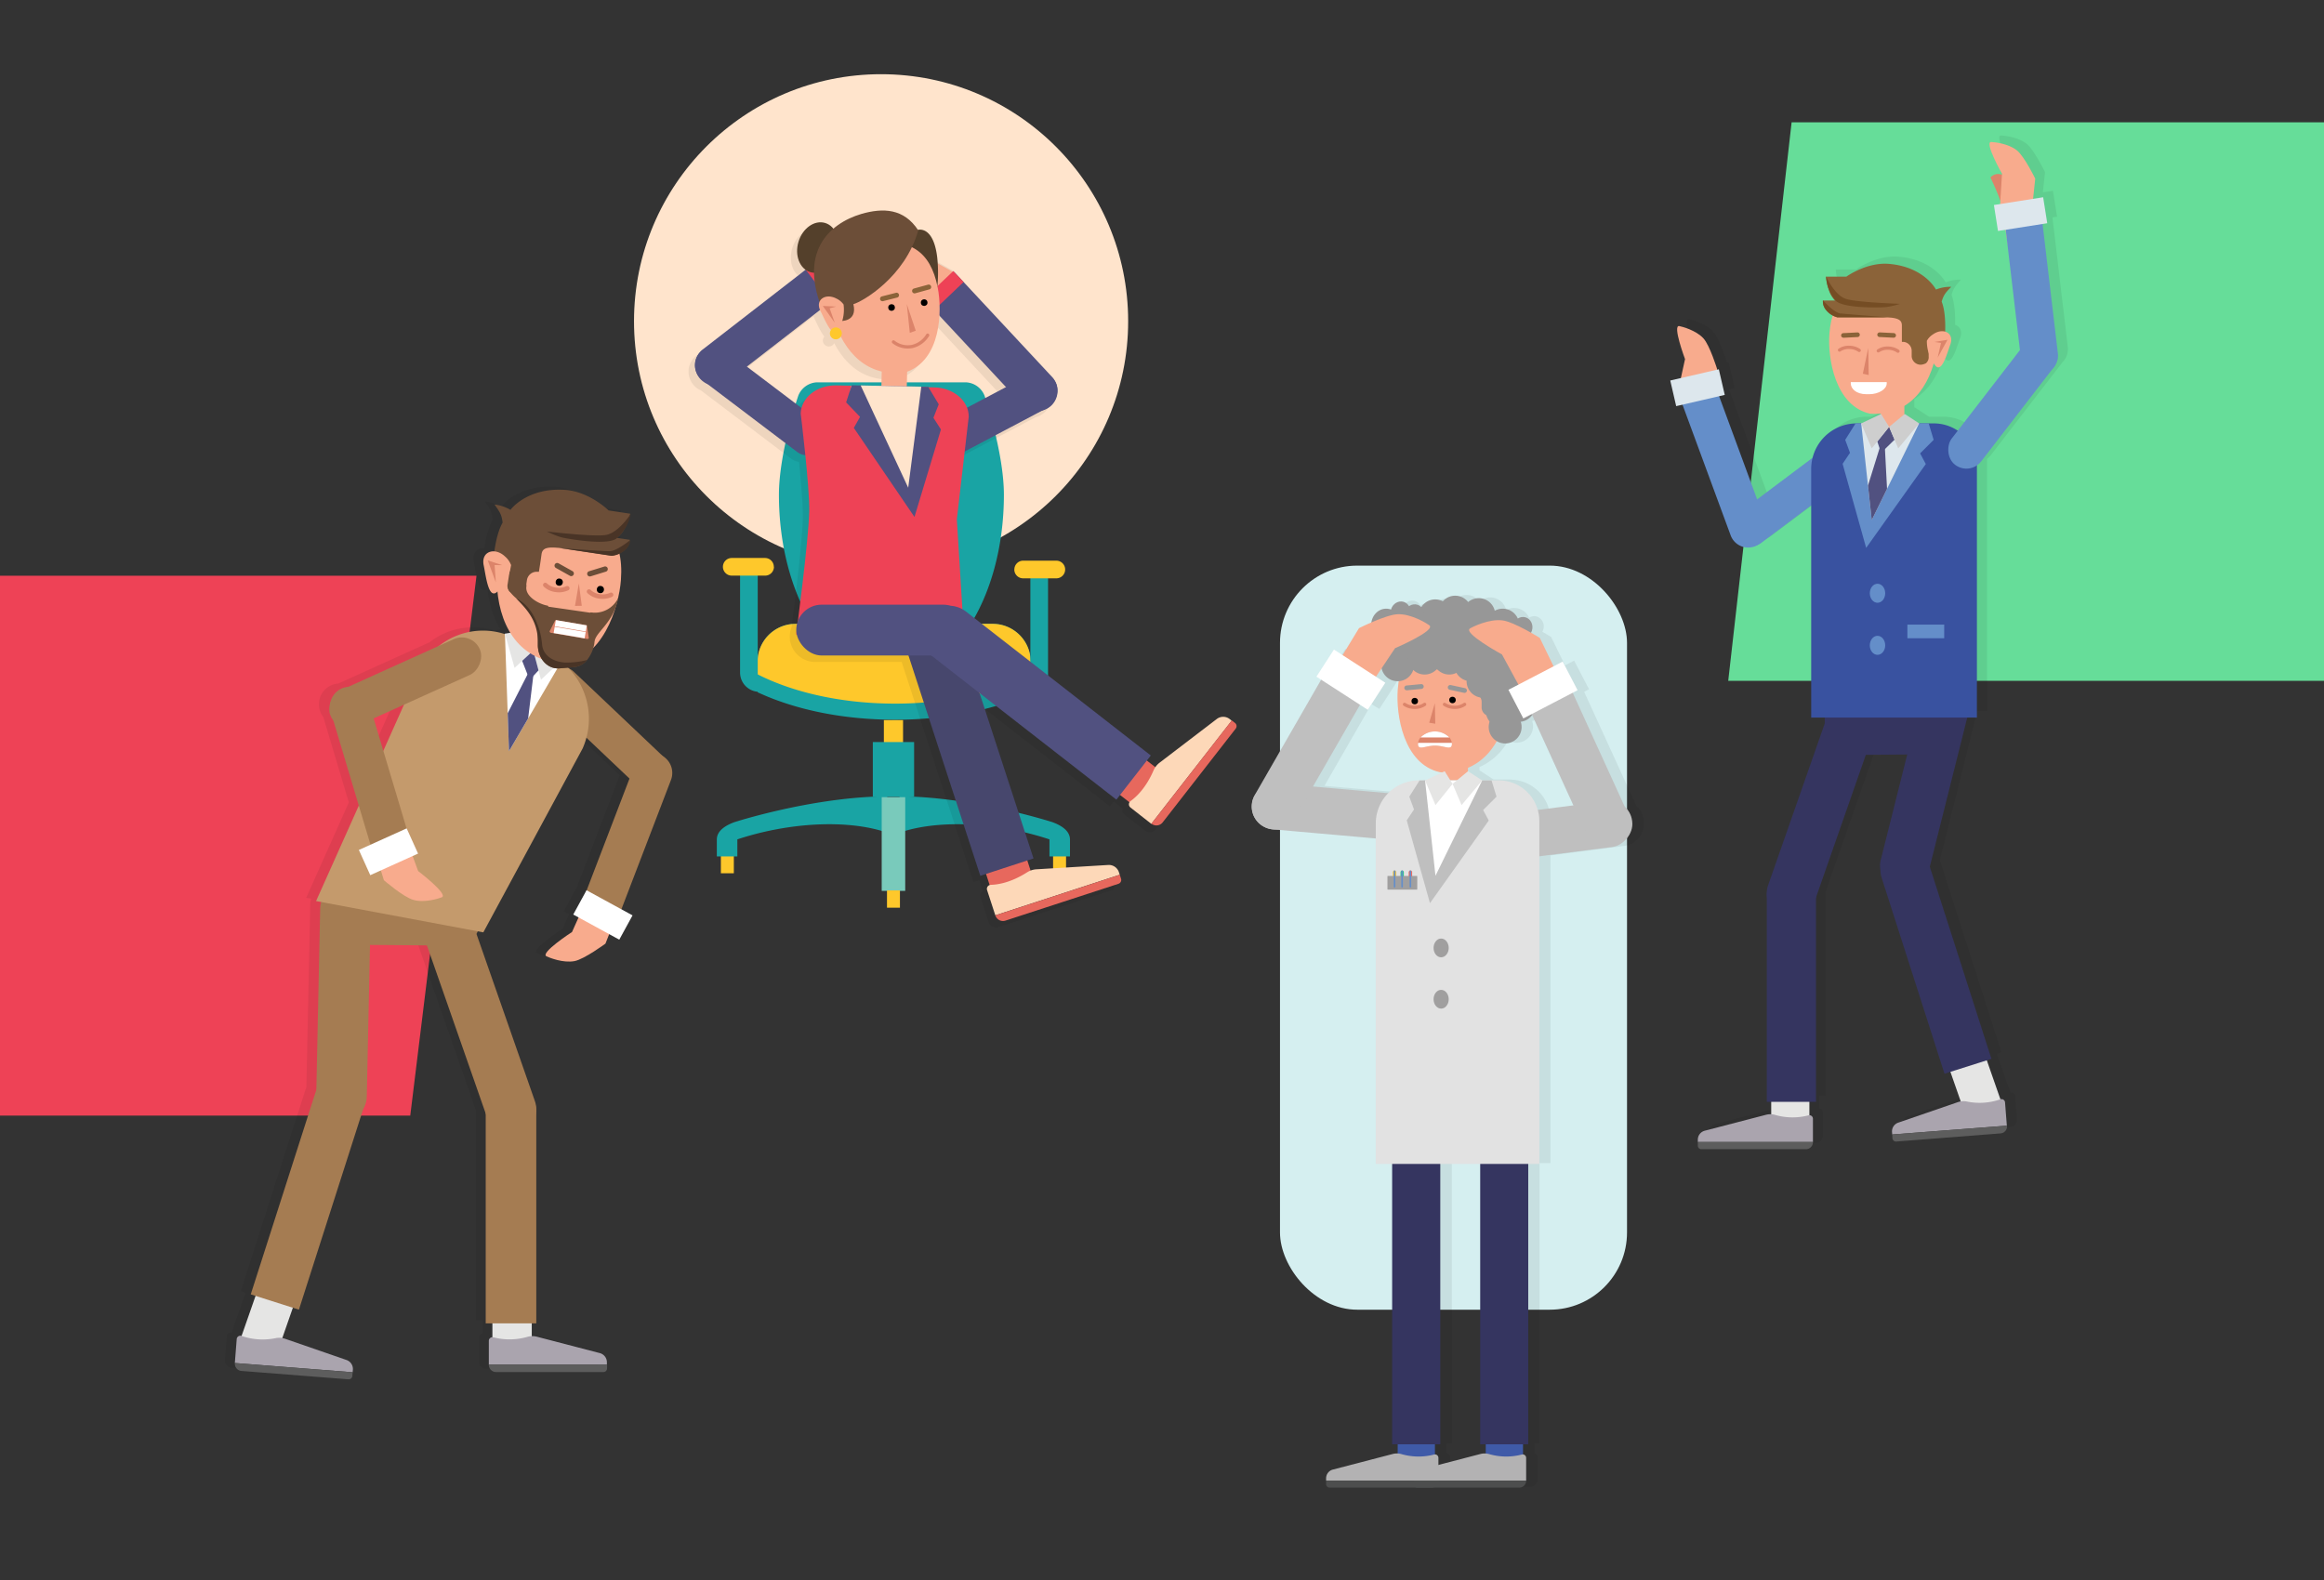 <svg id="Layer_1" data-name="Layer 1" xmlns="http://www.w3.org/2000/svg" viewBox="0 0 708.66 481.89"><rect x="0" y="0" width="708.66" height="481.89" fill="#333333" stroke="none"/><defs><style>.cls-1{fill:#ee4256;}.cls-2{fill:#ffe4cc;}.cls-3{fill:#6d9;}.cls-4{fill:#d5eff0;}.cls-33,.cls-5{opacity:0.07;}.cls-6{fill:#e5e5e4;}.cls-7{fill:#353560;}.cls-8{fill:#fff;}.cls-9{fill:#f37a54;}.cls-10{fill:#648ec9;}.cls-11{fill:#3952a0;}.cls-12{fill:#dde7ed;}.cls-13{fill:#515180;}.cls-14,.cls-15{fill:#f8ab8d;}.cls-15,.cls-18{fill-rule:evenodd;}.cls-16{fill:#8b6339;}.cls-17{fill:#754d24;}.cls-18,.cls-20{fill:#dc846a;}.cls-19{fill:#cecece;}.cls-21{fill:#aaa4ae;}.cls-22{fill:#5d5d5d;}.cls-23,.cls-29,.cls-38{fill:none;stroke-linecap:round;stroke-linejoin:round;}.cls-23,.cls-29{stroke:#dc846a;}.cls-24{fill:#a57c52;}.cls-25{fill:#c49a6c;}.cls-26{fill:#6c4e38;}.cls-27{fill:#493426;}.cls-28{fill:#979797;}.cls-29{stroke-width:1.37px;}.cls-30{fill:#19a4a4;}.cls-31{fill:#fec82b;}.cls-32{fill:#79cabb;}.cls-33{fill:#020202;}.cls-34{fill:#e7685d;}.cls-35{fill:#fdd8b8;}.cls-36{fill:#47476d;}.cls-37{fill:#54402b;}.cls-38{stroke:#db8369;}.cls-39{fill:#bfbfbf;}.cls-40{fill:#3f5aa8;}.cls-41{fill:#b3b2b3;}.cls-42{fill:#4d4e4e;}.cls-43{fill:#e2e2e2;}.cls-44{fill:#a09f9f;}.cls-45{fill:#070707;opacity:0.15;}.cls-46{fill:#29cc86;}.cls-47{fill:#fc5f51;}</style></defs><title>CS-L2-U8</title><polygon class="cls-1" points="125.1 340.26 -2.09 340.26 -2.09 175.59 145.3 175.59 125.1 340.26"/><circle class="cls-2" cx="268.67" cy="97.97" r="75.34"/><polygon class="cls-3" points="526.99 207.65 708.66 207.65 708.66 37.31 546.32 37.31 526.99 207.65"/><rect class="cls-4" x="390.31" y="172.51" width="105.82" height="226.94" rx="23.56" ry="23.56"/><path class="cls-5" d="M199.16,229.63l-27.27-25.85a5.92,5.92,0,0,0-1.5-1l-.12-.12,1.72-.15a5.93,5.93,0,0,0,4.05-2.19,10.16,10.16,0,0,0,1.92-3.78,30.28,30.28,0,0,0,6.67-12,17.46,17.46,0,0,0,.92-3.24l-.1.18a37.7,37.7,0,0,0,.88-5.57,27.1,27.1,0,0,0-.47-8A5.71,5.71,0,0,0,188,166.4a4.32,4.32,0,0,0,1.22-2.72l-4-.6a8.14,8.14,0,0,0,2.56-3.14h0a14.06,14.06,0,0,0,1.47-3.87c.06-.21.08-.33.08-.33h0l-6.59-1s-5.87-5.78-13.3-6.26c-11.7-.76-16.63,6.09-16.63,6.09a12.59,12.59,0,0,0-4.86-1.63c1.24,2,2,2.87,2.31,5.47a26.26,26.26,0,0,0-2.51,8.76c-2.13-.16-3.86,1.38-3.24,4.27s1.4,10.34,4,8.14l.17-.16A29.69,29.69,0,0,0,152.61,192l-1.64.26v.13a21.59,21.59,0,0,0-20,3.51l-27.82,12.58a6.32,6.32,0,0,0-4.57,10.19l7.79,26.06-13,29.09,1.53.29a7.49,7.49,0,0,0-.3,1.93l-1.17,55.58a7.78,7.78,0,0,0-.3.79L73.45,393.77l1.45.46-3.84,11-.36,1c0,.07,0,.14-.06.21a1.11,1.11,0,0,0-1.46,1l-.57,7.27v.06a2.2,2.2,0,0,0,2,2.36l32.63,2.55a1.11,1.11,0,0,0,1.19-1l.09-1.15.06-.73a2.89,2.89,0,0,0-1.94-3l-18.74-6.48a5.67,5.67,0,0,0-.87-.21l3.24-9.28,1.86.59,19.68-61.37h0a7.47,7.47,0,0,0,1-3.57l1-46.3,17.39.14,17.93,51.31v64h2.07v4.18a1.11,1.11,0,0,0-1.12,1.11v7.35a2.2,2.2,0,0,0,2.2,2.2H181a1.11,1.11,0,0,0,1.11-1.11v-1.88a2.89,2.89,0,0,0-2.17-2.8l-19.19-5a5.53,5.53,0,0,0-1.62-.16v-3.88h1.41V338c0-.09,0-.18,0-.27a7.68,7.68,0,0,0-.42-2.91l-17.82-51a7.86,7.86,0,0,0,.42-.74l1.69.32,30.27-56.06a22.21,22.21,0,0,0,1.17-3.3L189,236.45l-13.06,34.09,0,0-4,7.41,1.62.88-2,4.44s-9.87,6.41-7.79,7.42c.78.38,5.09,2.14,8.58,1.45,3-.6,9.4-5.32,9.4-5.32l1.14-2.9,3.08,1.68,4-7.41-3.41-1.86,15.14-39.49A6,6,0,0,0,199.16,229.63Zm-88.23-11.53,9.26-4.19L113.88,228Z"/><path class="cls-5" d="M607.17,138.68l21.74-28.19a5.67,5.67,0,0,0,1.62-4.72l-4.67-39.45,1.41-.22L626,58.19l-3.07.48.66-6.17s-3.31-6.8-5.58-8.62c-2.64-2.12-7-2.54-7.86-2.56-2.2-.06,3.3,9.69,3.3,9.69l0,.28a3.15,3.15,0,0,0-3.51.85,64.77,64.77,0,0,1,3,7.09l-.06,1-1.91.3,1.25,7.92,2.29-.36.32,2,4.1,34.65-19,24.58a13.09,13.09,0,0,0-7.33-2.23H588.2l-4.38-2.86-.09.07v-2.58c4.4-2.69,7.32-7.36,8.93-12.91a8.92,8.92,0,0,0,.56.71c2,2.23,3.55-4,4.49-6.46.78-2.09-.09-3.52-1.54-4,.07-2.83-.08-6.51-1.08-9.1.63-2.33,1.46-3,2.86-4.67a11.62,11.62,0,0,0-4.66.83s-3.56-6.93-14.34-7.83c-6.84-.58-13,3.9-13,3.9h-6.14s0,.11,0,.31a13,13,0,0,0,.82,3.73h0a7.51,7.51,0,0,0,1.91,3.21h-3.71a4,4,0,0,0,.74,2.65,5.64,5.64,0,0,0,2.27,2,25.57,25.57,0,0,0-1,5.69c-.55,7.32,1.65,22,12.5,24.38a20.92,20.92,0,0,0,3.11-.08v.22l-5.92,2.8h-1.72v0a13.93,13.93,0,0,0-13.07,10.44l-16.94,12.7-11.59-31.47,1.73-.4-1.81-7.82-.56.13,0-.15s-2.22-7.23-4.18-9.38c-2.28-2.5-6.56-3.6-7.37-3.75-2.16-.4,1.76,10.08,1.76,10.08l-1.26,5.74-3.24.75,1.81,7.82,1.92-.44,14.72,39.95a6.33,6.33,0,0,0,9.3,2.21l15.23-11.42v64.72h4.08l0,1.75L542.15,268a7.48,7.48,0,0,0-.41,3c0,.11,0,.22,0,.33v62.77h1.37v3.78a5.37,5.37,0,0,0-1.58.16l-18.68,4.87a2.82,2.82,0,0,0-2.11,2.73v1.83a1.08,1.08,0,0,0,1.08,1.08h31.87a2.14,2.14,0,0,0,2.14-2.14V339.2a1.08,1.08,0,0,0-1.09-1.08v-4.07h2V271.74L572,228.22l12.6-.1-8.14,32.43a13.13,13.13,0,0,0,.35,5.15l19.17,59.77,1.81-.57,3.15,9a5.49,5.49,0,0,0-.85.21l-18.25,6.31a2.82,2.82,0,0,0-1.89,2.89l.06.71.09,1.12a1.08,1.08,0,0,0,1.16,1L613,343.67a2.14,2.14,0,0,0,2-2.3v-.06l-.55-7.08a1.08,1.08,0,0,0-1.42-.94c0-.07,0-.14-.06-.2l-.35-1-3.74-10.71,1.41-.45-18.79-58.6,11.42-45.47h3V140.28c0-.12,0-.24,0-.36A5.63,5.63,0,0,0,607.17,138.68Z"/><path id="_Path_" data-name="&lt;Path&gt;" class="cls-6" d="M545.92,294.91h0a5.82,5.82,0,0,0-5.82,5.82v41.21a5.82,5.82,0,0,0,5.82,5.82h0a5.82,5.82,0,0,0,5.82-5.82V300.73A5.82,5.82,0,0,0,545.92,294.91Z"/><path id="_Path_2" data-name="&lt;Path&gt;" class="cls-6" d="M588.94,292.62h0a5.82,5.82,0,0,0-3.58,7.41l13.58,38.91a5.82,5.82,0,0,0,7.41,3.58h0a5.82,5.82,0,0,0,3.58-7.41l-.35-1-13.22-37.9A5.82,5.82,0,0,0,588.94,292.62Z"/><rect id="_Rectangle_" data-name="&lt;Rectangle&gt;" class="cls-7" x="579.92" y="202.44" width="15.01" height="70.27" rx="7.51" ry="7.51" transform="translate(75.53 -135.88) rotate(14.09)"/><path id="_Rectangle_2" data-name="&lt;Rectangle&gt;" class="cls-7" d="M546.24,265.78h0a7.51,7.51,0,0,1,7.51,7.51v62.77a0,0,0,0,1,0,0h-15a0,0,0,0,1,0,0V273.28a7.51,7.51,0,0,1,7.51-7.51Z"/><path id="_Path_3" data-name="&lt;Path&gt;" class="cls-7" d="M567,213.22h0a7.51,7.51,0,0,0-9.58,4.58L539.15,270a7.51,7.51,0,0,0,4.59,9.56h0a7.51,7.51,0,0,0,9.58-4.6l18.22-52.15A7.51,7.51,0,0,0,567,213.22Z"/><path id="_Path_4" data-name="&lt;Path&gt;" class="cls-7" d="M578.65,258.28h0a7.51,7.51,0,0,0-4.88,9.43l19.17,59.77,14.31-4.54-19.17-59.77A7.51,7.51,0,0,0,578.65,258.28Z"/><circle class="cls-8" cx="588.83" cy="195.68" r="2.31"/><rect class="cls-9" x="578.46" y="201.62" width="16.42" height="24.99"/><rect id="_Rectangle_3" data-name="&lt;Rectangle&gt;" class="cls-10" x="542.37" y="126.52" width="11.37" height="47.38" rx="5.69" ry="5.69" transform="matrix(0.6, 0.8, -0.8, 0.6, 339.44, -378.38)"/><path id="_Path_5" data-name="&lt;Path&gt;" class="cls-7" d="M598.23,209.27l-42,.34.25,13.49a7.22,7.22,0,0,0,7.28,7.16l27.59-.22a7.22,7.22,0,0,0,7.16-7.28Z"/><path id="_Rectangle_4" data-name="&lt;Rectangle&gt;" class="cls-11" d="M566.18,129.13h23.49a13.15,13.15,0,0,1,13.15,13.15v76.58a0,0,0,0,1,0,0H552.29a0,0,0,0,1,0,0V143A13.89,13.89,0,0,1,566.18,129.13Z"/><polygon id="_Path_6" data-name="&lt;Path&gt;" class="cls-10" points="588.12 129.13 589.63 134.15 585.5 138.28 587.24 141.53 569.05 167.1 561.87 141.46 564.12 138.11 562.66 134.15 565.82 129.13 588.12 129.13"/><polygon id="_Path_7" data-name="&lt;Path&gt;" class="cls-12" points="567.54 129.13 570.75 158.62 585.2 129.13 567.54 129.13"/><polygon id="_Path_8" data-name="&lt;Path&gt;" class="cls-13" points="574.77 136.7 575.42 149.1 570.75 158.62 569.61 148.08 573.26 136.32 574.77 136.7"/><ellipse id="_Path_9" data-name="&lt;Path&gt;" class="cls-10" cx="572.51" cy="180.94" rx="2.35" ry="2.9"/><ellipse id="_Path_10" data-name="&lt;Path&gt;" class="cls-10" cx="572.51" cy="196.82" rx="2.35" ry="2.9"/><rect id="_Rectangle_5" data-name="&lt;Rectangle&gt;" class="cls-10" x="581.62" y="190.49" width="11.23" height="4.16" transform="translate(1174.47 385.15) rotate(180)"/><path id="_Path_11" data-name="&lt;Path&gt;" class="cls-14" d="M577,116.54h.13a3.66,3.66,0,0,0-3.64,3.77v8c0,2.08,1.56,2.73,3.64,2.73H577c2.08,0,3.7-.65,3.7-2.73v-8A3.77,3.77,0,0,0,577,116.54Z"/><path id="_Path_12" data-name="&lt;Path&gt;" class="cls-15" d="M570.35,126.19c11.9.64,18.23-8.16,20.18-19.08,2-11.51-5.66-21-15-21.06-10.62,0-16.82,4.11-17.69,15.77-.55,7.32,1.65,22,12.5,24.38Z"/><path id="_Path_13" data-name="&lt;Path&gt;" class="cls-16" d="M592.08,92c1.18,3,1.18,7.59,1,10.49a2.9,2.9,0,0,0-2.48-.62l-.39.09h0l-.19.07-.19.07-.2.09-.14.07-.24.13-.19.12-.19.13-.18.14-.18.15-.33.32s0,0,0,0l-.07.08,0,0,0,.05,0,0,0,0v5.34a2.37,2.37,0,0,1-.56,1.78,2.88,2.88,0,0,1-.24.27,3.78,3.78,0,0,1-1.61.47,2.76,2.76,0,0,1-2.77-2.51V107a2.73,2.73,0,0,0-2.51-2.73l-.48,0c0-2.15,0-3.86,0-4.92,0-1.31-.47-2.18-3.38-2.48h-.08l-.82-.06h-.06c-.51,0-1.07,0-1.69,0H560.42l-.15,0a6.61,6.61,0,0,1-3.66-2.51,4,4,0,0,1-.74-2.65h3.71a7.51,7.51,0,0,1-1.91-3.21,17.55,17.55,0,0,1-.85-4.06H563s6.15-4.47,13-3.9c10.78.91,14.34,7.83,14.34,7.83a11.62,11.62,0,0,1,4.66-.83C593.54,89,592.72,89.7,592.08,92Z"/><path id="_Path_14" data-name="&lt;Path&gt;" class="cls-17" d="M575.49,96.76c-.51,0-1.07,0-1.69,0H560.42l-.15,0a6.61,6.61,0,0,1-3.66-2.51,4,4,0,0,1-.74-2.65s3.19,3.59,5.23,4l.16,0C563.32,95.83,572.48,96.53,575.49,96.76Z"/><g id="_Group_" data-name="&lt;Group&gt;"><line id="_Path_15" data-name="&lt;Path&gt;" class="cls-16" x1="562.19" y1="102.3" x2="566.41" y2="102.09"/><path id="_Path_16" data-name="&lt;Path&gt;" class="cls-16" d="M562.09,103a.7.7,0,0,1,.06-1.4l4.22-.21a.7.7,0,1,1,.07,1.41l-4.22.21Z"/></g><g id="_Group_2" data-name="&lt;Group&gt;"><line id="_Path_17" data-name="&lt;Path&gt;" class="cls-16" x1="573.22" y1="102.09" x2="577.44" y2="102.3"/><path id="_Path_18" data-name="&lt;Path&gt;" class="cls-16" d="M573.12,101.39a.7.7,0,0,0,.06,1.4l4.22.21a.7.7,0,0,0,.07-1.41l-4.22-.21Z"/></g><path id="_Path_19" data-name="&lt;Path&gt;" class="cls-17" d="M556.82,84.25s2.38,5.42,5.74,6.8c2.86,1.17,16.8,1.62,16.8,1.62a23.8,23.8,0,0,1-4.32,1c-1.27.13-13.54.52-15.47-2.18A12,12,0,0,1,556.82,84.25Z"/><g id="_Group_3" data-name="&lt;Group&gt;"><path id="_Path_20" data-name="&lt;Path&gt;" class="cls-15" d="M587.56,103.93a5.6,5.6,0,0,1,1.95-2c3-2.09,6.53-.4,5.19,3.19-.94,2.5-2.53,8.69-4.49,6.46A11.89,11.89,0,0,1,587.56,103.93Z"/><polygon id="_Path_21" data-name="&lt;Path&gt;" class="cls-18" points="589.88 104.3 593.85 103.63 590.86 109.07 591.87 104.59 589.88 104.3"/></g><polygon id="_Path_22" data-name="&lt;Path&gt;" class="cls-18" points="569.69 106.1 569.82 114.38 568.04 113.98 569.69 106.1"/><polygon id="_Path_23" data-name="&lt;Path&gt;" class="cls-13" points="576.05 130.19 577.71 134.1 573.6 138.11 572.45 134.65 576.05 130.19"/><polygon id="_Path_24" data-name="&lt;Path&gt;" class="cls-19" points="585.2 129.13 580.82 126.26 576.05 130.19 578.83 136.75 585.2 129.13"/><polygon id="_Path_25" data-name="&lt;Path&gt;" class="cls-19" points="567.54 129.13 573.6 126.26 576.05 130.19 570.75 136.75 567.54 129.13"/><path id="_Path_26" data-name="&lt;Path&gt;" class="cls-20" d="M610.53,62.74a82.69,82.69,0,0,0-3.58-8.61c2.68-2.89,6.5,1.05,6.5,1.05Z"/><rect id="_Rectangle_6" data-name="&lt;Rectangle&gt;" class="cls-14" x="612.13" y="55.99" width="9.14" height="35.05" rx="4.57" ry="4.57" transform="translate(1237.33 50.39) rotate(171.07)"/><path id="_Path_27" data-name="&lt;Path&gt;" class="cls-14" d="M619.56,64.3l1.05-9.81s-3.31-6.8-5.58-8.62c-2.64-2.12-7-2.54-7.86-2.56-2.2-.06,3.3,9.69,3.3,9.69l-.59,9.78Z"/><path id="_Path_28" data-name="&lt;Path&gt;" class="cls-10" d="M611.5,69.19l11.28-1.42,4.73,40a5.69,5.69,0,0,1-4.93,6.35h0a5.69,5.69,0,0,1-6.35-4.93Z"/><rect id="_Rectangle_7" data-name="&lt;Rectangle&gt;" class="cls-12" x="608.53" y="61.32" width="15.2" height="8.02" transform="translate(1234.94 34.2) rotate(171.07)"/><rect id="_Rectangle_8" data-name="&lt;Rectangle&gt;" class="cls-10" x="604.97" y="99.26" width="11.37" height="47.38" rx="5.69" ry="5.69" transform="translate(202.15 -347.3) rotate(37.64)"/><rect id="_Rectangle_9" data-name="&lt;Rectangle&gt;" class="cls-14" x="516.75" y="112.95" width="9.14" height="35.05" rx="4.57" ry="4.57" transform="translate(1052.35 47.97) rotate(157.12)"/><path id="_Path_29" data-name="&lt;Path&gt;" class="cls-14" d="M521.05,122.11l2.56-9.53s-2.22-7.23-4.18-9.38c-2.28-2.5-6.56-3.6-7.37-3.75-2.16-.4,1.76,10.08,1.76,10.08l-2.1,9.57Z"/><path id="_Path_30" data-name="&lt;Path&gt;" class="cls-10" d="M512.1,120.85l10.61-4.09,15.66,42.51a5.69,5.69,0,0,1-3.26,7.35h0a5.69,5.69,0,0,1-7.35-3.26Z"/><rect id="_Rectangle_10" data-name="&lt;Rectangle&gt;" class="cls-12" x="510.03" y="114.22" width="15.2" height="8.02" transform="translate(1048.58 116.82) rotate(166.98)"/><path id="_Path_31" data-name="&lt;Path&gt;" class="cls-21" d="M552.82,341.2v7.1H517.72v-.71a2.82,2.82,0,0,1,2.11-2.73L538.52,340a5.21,5.21,0,0,1,2.62,0,19.22,19.22,0,0,0,10.29.18A1.08,1.08,0,0,1,552.82,341.2Z"/><path id="_Path_32" data-name="&lt;Path&gt;" class="cls-22" d="M552.82,348.3v.06a2.14,2.14,0,0,1-2.14,2.14H518.8a1.08,1.08,0,0,1-1.08-1.08V348.3Z"/><path id="_Path_33" data-name="&lt;Path&gt;" class="cls-21" d="M611.4,336.24l.55,7.08L577,346l-.06-.71a2.82,2.82,0,0,1,1.89-2.89L597,336.15a5.21,5.21,0,0,1,2.61-.22,19.22,19.22,0,0,0,10.28-.62A1.08,1.08,0,0,1,611.4,336.24Z"/><path id="_Path_34" data-name="&lt;Path&gt;" class="cls-22" d="M612,343.32v.06a2.14,2.14,0,0,1-2,2.3l-31.78,2.48a1.08,1.08,0,0,1-1.16-1L577,346Z"/><path id="_Path_35" data-name="&lt;Path&gt;" class="cls-23" d="M560.93,106.76a5,5,0,0,1,3-.82h0a5.38,5.38,0,0,1,3,.93"/><path id="_Path_36" data-name="&lt;Path&gt;" class="cls-23" d="M572.75,107a5,5,0,0,1,3-.82h0a5.38,5.38,0,0,1,3,.93"/><path id="_Path_37" data-name="&lt;Path&gt;" class="cls-8" d="M570,120.23c2.83,0,5.32-1.53,5.32-3.28v-.41H564.36v.41c0,1.59,1.66,3.28,4.75,3.28Z"/><rect id="_Rectangle_11" data-name="&lt;Rectangle&gt;" class="cls-24" x="178.54" y="197.23" width="11.96" height="49.84" rx="5.98" ry="5.98" transform="translate(-103.65 203.19) rotate(-46.52)"/><path id="_Path_38" data-name="&lt;Path&gt;" class="cls-14" d="M188.42,278.14l-3.8,9.66s-6.4,4.72-9.4,5.32c-3.49.69-7.8-1.07-8.58-1.45-2.08-1,7.79-7.42,7.79-7.42l4.21-9.4Z"/><path id="_Path_39" data-name="&lt;Path&gt;" class="cls-24" d="M189.46,277.39l-11.2-4.2,15.16-39.56a6,6,0,0,1,7.7-3.5h0a6,6,0,0,1,3.5,7.7Z"/><rect id="_Rectangle_12" data-name="&lt;Rectangle&gt;" class="cls-8" x="175.86" y="274.83" width="15.99" height="8.44" transform="translate(156.29 -53.98) rotate(28.65)"/><path id="_Path_40" data-name="&lt;Path&gt;" class="cls-6" d="M156.15,361.38h0a6,6,0,0,1,6,6v42.31a6,6,0,0,1-6,6h0a6,6,0,0,1-6-6V367.35A6,6,0,0,1,156.15,361.38Z"/><rect id="_Rectangle_13" data-name="&lt;Rectangle&gt;" class="cls-24" x="97" y="269.68" width="15.42" height="72.16" rx="7.51" ry="7.51" transform="translate(202.97 613.66) rotate(-178.79)"/><path id="_Rectangle_14" data-name="&lt;Rectangle&gt;" class="cls-24" d="M148.11,331.47h15.42a0,0,0,0,1,0,0v64.65a7.51,7.51,0,0,1-7.51,7.51h-.4a7.51,7.51,0,0,1-7.51-7.51V331.47A0,0,0,0,1,148.11,331.47Z" transform="translate(311.64 735.09) rotate(-180)"/><path id="_Path_41" data-name="&lt;Path&gt;" class="cls-24" d="M134.54,277.49h0a7.71,7.71,0,0,1,9.83,4.71l18.72,53.59a7.71,7.71,0,0,1-4.71,9.81h0a7.71,7.71,0,0,1-9.84-4.73l-18.71-53.55A7.71,7.71,0,0,1,134.54,277.49Z"/><path id="_Path_42" data-name="&lt;Path&gt;" class="cls-21" d="M149.06,408.92v7.29h36v-.73a2.89,2.89,0,0,0-2.17-2.8l-19.19-5a5.35,5.35,0,0,0-2.69,0,19.73,19.73,0,0,1-10.57.19A1.11,1.11,0,0,0,149.06,408.92Z"/><path id="_Path_43" data-name="&lt;Path&gt;" class="cls-22" d="M149.06,416.2v.06a2.2,2.2,0,0,0,2.2,2.2H184a1.11,1.11,0,0,0,1.11-1.11V416.2Z"/><path id="_Path_44" data-name="&lt;Path&gt;" class="cls-6" d="M95.25,363.64h0a6,6,0,0,1,3.67,7.61L85,411.2a6,6,0,0,1-7.61,3.67h0a6,6,0,0,1-3.67-7.61l.36-1,13.58-38.91A6,6,0,0,1,95.25,363.64Z"/><path id="_Path_45" data-name="&lt;Path&gt;" class="cls-24" d="M105.81,328.39h0a7.71,7.71,0,0,1,5,9.68L91.15,399.44l-14.69-4.67L96.13,333.4A7.71,7.71,0,0,1,105.81,328.39Z"/><path id="_Path_46" data-name="&lt;Path&gt;" class="cls-21" d="M72.18,408.44l-.57,7.27,35.93,2.81.06-.73a2.89,2.89,0,0,0-1.94-3l-18.74-6.48a5.35,5.35,0,0,0-2.68-.22,19.73,19.73,0,0,1-10.55-.63A1.11,1.11,0,0,0,72.18,408.44Z"/><path id="_Path_47" data-name="&lt;Path&gt;" class="cls-22" d="M71.62,415.7v.06a2.2,2.2,0,0,0,2,2.37l32.63,2.55a1.11,1.11,0,0,0,1.19-1l.09-1.15Z"/><path id="_Path_48" data-name="&lt;Path&gt;" class="cls-24" d="M100.92,265.48l45.89.37-.27,14.73a7.88,7.88,0,0,1-7.95,7.82l-30.12-.24a7.88,7.88,0,0,1-7.82-7.95Z"/><path id="_Path_49" data-name="&lt;Path&gt;" class="cls-25" d="M156.1,194.22l10.31,4.61a22.37,22.37,0,0,1,11.24,29.47l-30.27,56.06-51-9.54,31.2-69.72A21.58,21.58,0,0,1,156.1,194.22Z"/><polygon id="_Path_50" data-name="&lt;Path&gt;" class="cls-8" points="171.56 201.14 155.21 229.1 153.97 193.26 171.56 201.14"/><path id="_Path_51" data-name="&lt;Path&gt;" class="cls-14" d="M167.71,184.26l-.13-.06a4,4,0,0,1,1.93,5.34l-3.56,8c-.92,2.06-2.75,2-4.81,1.09l.06,0c-2.06-.92-3.37-2.28-2.45-4.34l3.56-8A4.08,4.08,0,0,1,167.71,184.26Z"/><polygon id="_Path_52" data-name="&lt;Path&gt;" class="cls-6" points="153.97 193.26 159.61 192.36 162.61 198.41 156.91 203.7 153.97 193.26"/><polygon id="_Path_53" data-name="&lt;Path&gt;" class="cls-6" points="171.56 201.14 166.81 195.58 162.61 198.41 164.96 207.3 171.56 201.14"/><polygon id="_Path_54" data-name="&lt;Path&gt;" class="cls-13" points="162.61 198.41 159.22 201.56 161.52 207.39 164.21 204.45 162.61 198.41"/><polygon id="_Path_55" data-name="&lt;Path&gt;" class="cls-13" points="160.98 205.46 154.81 217.53 155.21 229.1 161.05 219.11 162.66 205.76 160.98 205.46"/><path id="_Path_56" data-name="&lt;Path&gt;" class="cls-15" d="M171.07,202.32c-13.57-1.3-19.24-12.32-19.59-25-.37-13.36,10-22.82,20.53-21.27,12,1.76,18.32,7.5,17.33,20.83-.62,8.37-5.6,24.59-18.27,25.45Z"/><path id="_Path_57" data-name="&lt;Path&gt;" class="cls-26" d="M153.26,159.41c-1.75,3.06-2.49,7.94-2.79,11.08a3.14,3.14,0,0,1,2.75-.26l.41.16h0l.2.1.19.11.2.13.14.1.23.18.18.16.18.17.17.18.17.19c.11.13.21.26.31.4v0l.06.09,0,.06,0,.06v.08a.16.16,0,0,1,0,0l-.85,5.67a2.57,2.57,0,0,0,.32,2,3.12,3.12,0,0,0,.22.33,4.1,4.1,0,0,0,1.65.76,3,3,0,0,0,3.38-2.25l.3-2a3,3,0,0,1,3.13-2.52l.52,0c.38-2.3.64-4.13.79-5.27.19-1.41.85-2.27,4-2.11h.09l.89.07h.07c.55.05,1.15.13,1.82.23l14.35,2.15.17,0a7.16,7.16,0,0,0,4.33-2.1,4.32,4.32,0,0,0,1.22-2.72l-4-.6a8.14,8.14,0,0,0,2.56-3.14,19,19,0,0,0,1.56-4.22l-6.59-1s-5.87-5.78-13.3-6.27c-11.7-.76-16.63,6.09-16.63,6.09a12.6,12.6,0,0,0-4.86-1.63C152.19,155.91,153,156.81,153.26,159.41Z"/><path id="_Path_58" data-name="&lt;Path&gt;" class="cls-27" d="M170.29,167.14c.55.05,1.15.13,1.82.23l14.35,2.15.17,0a7.16,7.16,0,0,0,4.33-2.1,4.32,4.32,0,0,0,1.22-2.72s-4,3.34-6.24,3.4h-.18C183.48,168.1,173.56,167.38,170.29,167.14Z"/><path id="_Path_59" data-name="&lt;Path&gt;" class="cls-26" d="M163.95,188.43l0,2.1.05,4.74v1.57c.07,4.19,3.07,7.33,6.69,7l4.27-.36a5.93,5.93,0,0,0,4.05-2.19,10.8,10.8,0,0,0,2.2-4.88l.79-6.72c0-1.83-.39-2.58-1.94-2.8L167,185l-.32,0A3.35,3.35,0,0,0,163.95,188.43Z"/><path id="_Path_60" data-name="&lt;Path&gt;" class="cls-27" d="M192.32,156.73s-3.43,5.43-7.25,6.37c-3.25.79-18.27-1-18.27-1a25.8,25.8,0,0,0,4.47,1.8c1.34.35,14.43,2.73,16.93.15A13,13,0,0,0,192.32,156.73Z"/><path id="_Path_61" data-name="&lt;Path&gt;" class="cls-26" d="M155.45,180.44a13.14,13.14,0,0,0,2,2.07c2.67,2.41,6.51,5.39,6.88,10.92v0c.17,2.66.74,2.45,1.34,1,1-2.44,2.12-8.45,1.4-9.7h0c-2.54-.38-7-2.75-6.56-5.84S152.86,177.3,155.45,180.44Z"/><path id="_Path_62" data-name="&lt;Path&gt;" class="cls-26" d="M181.31,195.62c.34-2.92,5.84-5.63,7.25-13.36a7.91,7.91,0,0,1-8.43,4.51C179,187.79,180.95,193.25,181.31,195.62Z"/><path id="_Path_63" data-name="&lt;Path&gt;" class="cls-27" d="M157.41,182.51c2.61,2.78,6.38,6.21,6.61,12.76v1.57c.07,4.19,3.07,7.33,6.69,7l4.27-.36a5.93,5.93,0,0,0,4.05-2.19,25.11,25.11,0,0,1-6.74.78c-3.13-.19-6.7-1.79-7-5.59h0a22.07,22.07,0,0,0-1.37-6C162.77,187.33,160.69,184.06,157.41,182.51Z"/><g id="_Group_4" data-name="&lt;Group&gt;"><line id="_Path_64" data-name="&lt;Path&gt;" class="cls-28" x1="184.52" y1="173.56" x2="179.86" y2="175"/><path id="_Path_65" data-name="&lt;Path&gt;" class="cls-26" d="M184.9,174.28a.81.81,0,0,0-.62-1.49l-4.66,1.44a.81.81,0,0,0,.48,1.55l4.66-1.44Z"/></g><g id="_Group_5" data-name="&lt;Group&gt;"><line id="_Path_66" data-name="&lt;Path&gt;" class="cls-28" x1="174.16" y1="174.89" x2="169.9" y2="172.51"/><path id="_Path_67" data-name="&lt;Path&gt;" class="cls-26" d="M174.68,174.27a.81.81,0,0,1-.92,1.33l-4.25-2.38a.81.81,0,0,1,.79-1.42l4.25,2.38Z"/></g><circle id="_Path_68" data-name="&lt;Path&gt;" cx="170.53" cy="177.55" r="1.1" transform="translate(-30.35 319.86) rotate(-81.47)"/><circle id="_Path_69" data-name="&lt;Path&gt;" cx="183.09" cy="179.81" r="1.1" transform="translate(-21.9 334.2) rotate(-81.47)"/><polygon id="_Path_70" data-name="&lt;Path&gt;" class="cls-18" points="176.51 177.95 175.33 184.8 177.41 184.77 176.51 177.95"/><path id="_Path_71" data-name="&lt;Path&gt;" class="cls-29" d="M166.27,178.41a5.72,5.72,0,0,0,3.21,1.49h0a6.15,6.15,0,0,0,3.51-.49"/><path id="_Path_72" data-name="&lt;Path&gt;" class="cls-29" d="M179.62,180.41a5.72,5.72,0,0,0,3.21,1.49h0a6.15,6.15,0,0,0,3.51-.49"/><g id="_Group_6" data-name="&lt;Group&gt;"><path id="_Path_73" data-name="&lt;Path&gt;" class="cls-15" d="M155.84,172.35a6.45,6.45,0,0,0-1.87-2.65c-3.08-2.9-7.38-1.57-6.47,2.75.64,3,1.4,10.34,4,8.14A13.7,13.7,0,0,0,155.84,172.35Z"/><polygon id="_Path_74" data-name="&lt;Path&gt;" class="cls-18" points="153.13 172.36 148.73 170.92 151.2 177.63 150.82 172.35 153.13 172.36"/></g><rect id="_Rectangle_15" data-name="&lt;Rectangle&gt;" class="cls-24" x="117.59" y="183.26" width="11.96" height="49.84" rx="5.98" ry="5.98" transform="translate(-15.25 406.53) rotate(-114.32)"/><path id="_Path_75" data-name="&lt;Path&gt;" class="cls-24" d="M113,257.71l11.48-3.34-12.14-40.59a6,6,0,0,0-7.41-4.07h0a6,6,0,0,0-4.07,7.41Z"/><path id="_Path_76" data-name="&lt;Path&gt;" class="cls-14" d="M114,258.54l3.06,9.92s6,5.19,9,6c3.43,1,7.86-.47,8.66-.79,2.15-.86-7.21-8-7.21-8L123.95,256Z"/><rect id="_Rectangle_16" data-name="&lt;Rectangle&gt;" class="cls-8" x="110.45" y="255.57" width="15.99" height="8.44" transform="translate(333.38 447.74) rotate(155.68)"/><path class="cls-20" d="M168,193l11,1.87c.31.05.57-.1.54-.32L179,191a.48.48,0,0,0-.42-.34l-8.84-1.51a.48.48,0,0,0-.51.18l-1.59,3.12C167.49,192.67,167.69,192.9,168,193Z"/><rect class="cls-8" x="169.24" y="189.93" width="9.58" height="1.9" transform="translate(313.55 408.27) rotate(-170.33)"/><rect class="cls-8" x="168.89" y="191.97" width="9.58" height="1.94" transform="translate(312.51 412.3) rotate(-170.33)"/><path class="cls-30" d="M249.09,116.61a6.42,6.42,0,0,0-5.66,4.05s-5.91,17.31-5.91,30.25c0,30.71,15.35,55.61,34.3,55.61s34.3-24.9,34.3-55.61c0-12.94-5.91-30.25-5.91-30.25a6.42,6.42,0,0,0-5.66-4.05Z"/><path class="cls-30" d="M302.67,190.27H242.55A11.59,11.59,0,0,0,231,201.86v8.21c0,.37,0,.72.05,1.08,11.26,5.24,25.81,8.36,41.89,8.36,15.79,0,30.09-3,41.27-8.07a11.34,11.34,0,0,0,.08-1.36v-8.21A11.59,11.59,0,0,0,302.67,190.27Z"/><path class="cls-31" d="M302.67,190.27H242.55A11.59,11.59,0,0,0,231,201.86v3.8c10.86,5.53,25.65,8.94,41.95,8.94,16,0,30.54-3.29,41.35-8.64v-4.1A11.59,11.59,0,0,0,302.67,190.27Z"/><path class="cls-30" d="M225.67,205.13a5.88,5.88,0,0,0,5.39,5.85V174.43h-5.39Z"/><path class="cls-31" d="M236,172.87a2.69,2.69,0,0,1-2.69,2.69H223.14a2.7,2.7,0,0,1-2.7-2.69h0a2.7,2.7,0,0,1,2.7-2.69h10.13a2.69,2.69,0,0,1,2.69,2.69Z"/><path class="cls-30" d="M319.58,205.95a5.88,5.88,0,0,1-5.39,5.86V175.24h5.39Z"/><path class="cls-31" d="M309.29,173.69a2.7,2.7,0,0,0,2.69,2.7h10.13a2.7,2.7,0,0,0,2.69-2.7h0a2.69,2.69,0,0,0-2.69-2.69H312a2.7,2.7,0,0,0-2.69,2.69Z"/><rect class="cls-31" x="269.52" y="219.62" width="5.85" height="8.6"/><rect class="cls-31" x="219.82" y="261.07" width="3.95" height="5.27"/><path class="cls-30" d="M223.85,250.78c-2.12.8-5.27,2.36-5.27,5.27v5.16h6.26V256A91.39,91.39,0,0,1,236,253.08c13.44-2.63,26-2.1,34.53.88V242.88C247.84,243,223.85,250.78,223.85,250.78Z"/><rect class="cls-31" x="321.12" y="261.07" width="3.95" height="5.27"/><path class="cls-30" d="M321,250.78c2.12.8,5.27,2.36,5.27,5.27v5.16h-6.26V256a91.34,91.34,0,0,0-11.17-2.92c-13.44-2.63-26-2.1-34.53.88V242.88C297.06,243,321,250.78,321,250.78Z"/><rect class="cls-32" x="268.86" y="243.09" width="7.17" height="28.62"/><rect class="cls-31" x="270.47" y="271.57" width="3.95" height="5.27"/><rect class="cls-30" x="266.15" y="226.32" width="12.59" height="16.7"/><path class="cls-5" d="M374.59,222.53l-1-.78-.64-.5a3.21,3.21,0,0,0-3.92,0L351.61,234.6a6.09,6.09,0,0,0-1.32,1.41l-2.59-2,1.22-1.56-56.35-43.9a8.55,8.55,0,0,0-1.06-.7l-1.7-27.41,2.4-20.74,23.56-12.45a6.17,6.17,0,0,0,4.23-3.61,5.74,5.74,0,0,0,.35-3.69,6.16,6.16,0,0,0-1.49-2.91L291.81,88h0l-.93-1-2-2.1,0,0,0,0,.08-.13L284,82c0-.46-.08-.92-.13-1.39-1.1-9.27-5.28-8.65-5.94-8.49-4.36-6.55-10.65-6.76-17.24-4.82a23.17,23.17,0,0,0-8.51,4.46,5.07,5.07,0,0,0-2.5-1.73c-3.23-1-6.87,1.59-8.12,5.73-1,3.46-.09,6.92,2.14,8.53L212.3,108.53a6.16,6.16,0,0,0-2.13,3.18,5.67,5.67,0,0,0-.19.9v.06a5.72,5.72,0,0,0,0,1c0,.06,0,.11,0,.17s0,.31.06.46a6.16,6.16,0,0,0,1.25,2.89h0a6.17,6.17,0,0,0,2.45,1.88l27.47,20.81a5.68,5.68,0,0,0,2.43,1c.64,6.34,1.24,13.37,1.17,17-.15,7.17-2.37,25.21-3.43,33.41a7.72,7.72,0,0,0-.55,2.85,7.79,7.79,0,0,0,.06.91l-.06.43h.12a7.75,7.75,0,0,0,7.63,6.41H275c0,.05,0,.11,0,.16l21.85,67,1.77-.58,1.12,3.42a1.23,1.23,0,0,0-.79,1.55l2.5,7.67,0,.06a2.43,2.43,0,0,0,3.07,1.56l34.45-11.23a1.23,1.23,0,0,0,.79-1.55l-.39-1.21-.25-.77a3.2,3.2,0,0,0-3.24-2.21l-21.91,1.32a6.12,6.12,0,0,0-1.77.39l-1-3.11,1.88-.61L296.72,213.4l41.71,32.49,1.15-1.47,2.85,2.22a1.22,1.22,0,0,0,.27,1.63l6.37,5,.05,0a2.43,2.43,0,0,0,3.42-.42l22.27-28.59A1.23,1.23,0,0,0,374.59,222.53ZM225.73,113.8l22.32-17.27c0,.11.09.23.15.34.77,1.5,2,4.41,3.18,5.78a1.82,1.82,0,1,0,3,2c3.9,7.53,10.51,12.4,20,10.75,7.18-2.5,9.66-10.22,10.07-17.16l20.29,21.78-11.85,6.26c-1.36-3.49-5.29-6.07-10-6.17L253,119.54c-5.2-.11-9.59,2.87-10.62,6.9Z"/><rect id="_Rectangle_17" data-name="&lt;Rectangle&gt;" class="cls-13" x="226.4" y="98.42" width="11.49" height="47.86" rx="5.74" ry="5.74" transform="translate(-5.56 233.53) rotate(-52.86)"/><path id="_Path_77" data-name="&lt;Path&gt;" class="cls-33" d="M249,79.52l8.5-3.06s6.76,1.14,8.88,2.77c2.46,1.89,4.62,3.7,4.82,4.43.53,1.94-10.17,1.51-10.17,1.51l-8.57,2.64Z"/><path id="_Path_78" data-name="&lt;Path&gt;" class="cls-14" d="M248.93,79.91l8.5-3.06s6.76,1.14,8.88,2.77c2.46,1.89,4.62,3.7,4.82,4.43C271.65,86,261,85.55,261,85.55l-8.57,2.64Z"/><path id="_Path_79" data-name="&lt;Path&gt;" class="cls-13" d="M249,79.67l7.65,9.75L222,116.27a6.2,6.2,0,0,1-8.7-1h0a6.2,6.2,0,0,1,1-8.7Z"/><rect id="_Rectangle_18" data-name="&lt;Rectangle&gt;" class="cls-1" x="245.01" y="83.55" width="12.54" height="4.6" transform="translate(334.35 338.07) rotate(-127.09)"/><rect id="_Rectangle_19" data-name="&lt;Rectangle&gt;" class="cls-13" x="294.95" y="103.83" width="11.49" height="47.86" rx="5.74" ry="5.74" transform="translate(328.26 453.31) rotate(-117.86)"/><path id="_Path_80" data-name="&lt;Path&gt;" class="cls-34" d="M307.93,207.83h0a6.61,6.61,0,0,1,9.28-1.15l37,28.79a6.61,6.61,0,0,1,1.15,9.28h0A6.61,6.61,0,0,1,346,245.9l-1-.75-36-28A6.61,6.61,0,0,1,307.93,207.83Z"/><path id="_Path_81" data-name="&lt;Path&gt;" class="cls-35" d="M344.7,246.27l6.37,5,24.52-31.48-.64-.5a3.21,3.21,0,0,0-3.92,0L353.61,232.6a5.92,5.92,0,0,0-1.84,2.34c-2.32,5.38-5.29,8.13-7,9.36A1.23,1.23,0,0,0,344.7,246.27Z"/><path id="_Path_82" data-name="&lt;Path&gt;" class="cls-34" d="M351.07,251.23l.05,0a2.43,2.43,0,0,0,3.42-.42l22.27-28.59a1.23,1.23,0,0,0-.21-1.72l-1-.78Z"/><path id="_Path_83" data-name="&lt;Path&gt;" class="cls-34" d="M292.17,219h0a6.61,6.61,0,0,1,8.34,4.24L315,267.8a6.61,6.61,0,0,1-4.24,8.34h0a6.61,6.61,0,0,1-8.34-4.24l-.38-1.16-14.14-43.38A6.61,6.61,0,0,1,292.17,219Z"/><path id="_Rectangle_20" data-name="&lt;Rectangle&gt;" class="cls-36" d="M286.26,187.37h17.07a0,0,0,0,1,0,0v70.5a8.53,8.53,0,0,1-8.53,8.53h0a8.53,8.53,0,0,1-8.53-8.53v-70.5A0,0,0,0,1,286.26,187.37Z" transform="translate(645.4 351.21) rotate(161.94)"/><path id="_Path_84" data-name="&lt;Path&gt;" class="cls-35" d="M301,271.49l2.5,7.67,37.94-12.37-.25-.77a3.21,3.21,0,0,0-3.24-2.21l-21.91,1.32a5.92,5.92,0,0,0-2.83.91c-4.94,3.16-8.93,3.77-11.06,3.83A1.23,1.23,0,0,0,301,271.49Z"/><path id="_Path_85" data-name="&lt;Path&gt;" class="cls-34" d="M303.53,279.16l0,.06a2.43,2.43,0,0,0,3.07,1.56l34.45-11.23a1.23,1.23,0,0,0,.79-1.55l-.39-1.21Z"/><rect id="_Rectangle_21" data-name="&lt;Rectangle&gt;" class="cls-14" x="268.8" y="106.73" width="7.74" height="18.79" rx="3.87" ry="3.87" transform="translate(542.92 237.79) rotate(-178.83)"/><path id="_Path_86" data-name="&lt;Path&gt;" class="cls-1" d="M255,117.54l29.89.61c5.9.12,10.6,4.15,10.5,9l-3.62,31.26,2.24,36.13-51.25-1s3.78-28.18,4-37.59c.15-7.43-2.6-29.8-2.6-29.8C244.28,121.26,249.14,117.42,255,117.54Z"/><path id="_Path_87" data-name="&lt;Path&gt;" class="cls-14" d="M259.2,120c-.11,5.41,5.14,9.9,11.73,10s12-4.14,12.13-9.55a8,8,0,0,0-.3-2.36l-23.17-.47A8,8,0,0,0,259.2,120Z"/><polygon id="_Path_88" data-name="&lt;Path&gt;" class="cls-13" points="259.7 117.5 258.01 122.73 262.25 127.14 260.36 130.51 278.85 157.67 286.92 130.98 284.63 127.42 286.25 123.31 283.04 117.98 259.7 117.5"/><polygon id="_Path_89" data-name="&lt;Path&gt;" class="cls-2" points="280.93 117.94 276.94 148.75 262.45 117.56 280.93 117.94"/><path id="_Path_90" data-name="&lt;Path&gt;" class="cls-33" d="M291,82.76l-7.89-4.39s-6.86,0-9.21,1.3c-2.73,1.46-5.15,2.91-5.47,3.59-.84,1.83,9.79,3.13,9.79,3.13l8,4Z"/><path id="_Path_91" data-name="&lt;Path&gt;" class="cls-14" d="M291,83.16l-7.89-4.39s-6.86,0-9.21,1.3c-2.73,1.46-5.15,2.91-5.47,3.59-.84,1.83,9.79,3.13,9.79,3.13l8,4Z"/><path id="_Path_92" data-name="&lt;Path&gt;" class="cls-13" d="M290.94,82.91l-9.13,8.38,29.93,32.11a6.2,6.2,0,0,0,8.75.37h0a6.2,6.2,0,0,0,.37-8.75Z"/><rect id="_Rectangle_22" data-name="&lt;Rectangle&gt;" class="cls-1" x="281.43" y="86.35" width="12.54" height="4.6" transform="translate(18.28 222.97) rotate(-43.62)"/><path id="_Path_93" data-name="&lt;Path&gt;" class="cls-37" d="M279.8,70.13s4.83-1.6,6,8.47a44.28,44.28,0,0,1-.1,10l-8.55-7.82L269,78.25l9.3-4.67Z"/><path id="_Path_94" data-name="&lt;Path&gt;" class="cls-15" d="M276.39,113.45c-11.78,2-19.12-6-22.36-16.6-3.41-11.21,3.14-21.61,12.43-22.75,10.57-1.29,17.23,2.09,19.48,13.6,1.41,7.22,1,22.1-9.55,25.75Z"/><g id="_Group_7" data-name="&lt;Group&gt;"><line id="_Path_95" data-name="&lt;Path&gt;" class="cls-16" x1="283.5" y1="86.82" x2="279.03" y2="87.33"/><path id="_Path_96" data-name="&lt;Path&gt;" class="cls-16" d="M283.55,88.2a.75.75,0,0,0-.53-1.39L278.68,88a.75.75,0,0,0,.4,1.45l4.34-1.2Z"/></g><g id="_Group_8" data-name="&lt;Group&gt;"><line id="_Path_97" data-name="&lt;Path&gt;" class="cls-16" x1="273.46" y1="90.3" x2="269" y2="90.87"/><path id="_Path_98" data-name="&lt;Path&gt;" class="cls-16" d="M273.37,89.28a.75.75,0,0,1,.23,1.47l-4.36,1.11a.75.75,0,0,1-.37-1.45l4.36-1.11Z"/></g><circle id="_Path_99" data-name="&lt;Path&gt;" cx="271.86" cy="93.8" r="1.01" transform="translate(-9.19 32.84) rotate(-6.8)"/><circle id="_Path_100" data-name="&lt;Path&gt;" cx="281.8" cy="92.3" r="1.01" transform="translate(-8.94 34.01) rotate(-6.8)"/><polygon id="_Path_101" data-name="&lt;Path&gt;" class="cls-18" points="276.51 92.75 277.42 101.51 279.24 100.86 276.51 92.75"/><ellipse id="_Path_102" data-name="&lt;Path&gt;" class="cls-37" cx="249.36" cy="75.51" rx="7.83" ry="6.12" transform="translate(104.91 292.34) rotate(-73.18)"/><path id="_Path_103" data-name="&lt;Path&gt;" class="cls-26" d="M256.22,97.9s5.33.35,4-5.13C263,92,276,84.52,280,70.25c-4.36-6.69-10.7-6.92-17.35-5C252.82,68.17,243.08,77,251.3,95.71,251.91,97.11,254.67,97,256.22,97.9Z"/><g id="_Group_9" data-name="&lt;Group&gt;"><path id="_Path_104" data-name="&lt;Path&gt;" class="cls-15" d="M257.23,92.86a5.66,5.66,0,0,0-2.2-1.81c-3.28-1.74-6.61.38-4.83,3.82,1.24,2.4,3.58,8.42,5.27,6A12,12,0,0,0,257.23,92.86Z"/><polygon id="_Path_105" data-name="&lt;Path&gt;" class="cls-18" points="254.94 93.5 250.89 93.31 254.53 98.41 252.99 94.03 254.94 93.5"/></g><circle id="_Path_106" data-name="&lt;Path&gt;" class="cls-31" cx="254.88" cy="101.69" r="1.82" transform="translate(-10.25 30.88) rotate(-6.8)"/><path id="_Path_107" data-name="&lt;Path&gt;" class="cls-38" d="M272.45,104.28a7,7,0,0,0,5.69,1.39h0a7.48,7.48,0,0,0,4.73-3.45"/><path id="_Rectangle_23" data-name="&lt;Rectangle&gt;" class="cls-13" d="M305.6,172.61h17.07a0,0,0,0,1,0,0V244a8.53,8.53,0,0,1-8.53,8.53h0A8.53,8.53,0,0,1,305.6,244V172.61A0,0,0,0,1,305.6,172.61Z" transform="translate(674.89 95.42) rotate(127.92)"/><rect class="cls-13" x="242.8" y="184.42" width="52.63" height="15.5" rx="7.75" ry="7.75"/><path class="cls-5" d="M501.21,250.31l0-.26a6.88,6.88,0,0,0-2.22-4.25L483.06,211l1.49-.78L480,201.49l-2.78,1.45L473,194.28s-1.12-.7-2.7-1.59a3.62,3.62,0,0,0,.27-.65,3.17,3.17,0,0,0-1.92-4,2.87,2.87,0,0,0-2.37.35,5,5,0,0,0-7-2.33,5,5,0,0,0-8.12-2.65,5,5,0,0,0-7.72-.24,4.94,4.94,0,0,0-6.57,1.79,2.76,2.76,0,0,0-1.23-.79,2.89,2.89,0,0,0-2.54.48,2.83,2.83,0,0,0-1.64-1.36,3.17,3.17,0,0,0-3.83,2.3s0,.06,0,.09a4.17,4.17,0,0,0-1.44-.28,4.72,4.72,0,0,0-4.5,4.2c-2.14.92-3.78,1.75-3.78,1.75l-5,8.22-2.63-1.7-5.34,8.27,1.41.91-19.78,34.39a6.86,6.86,0,0,0-1.1,2.26,6.94,6.94,0,0,0,.28,4.8l0,.07q.1.23.22.44l.12.22.17.28.23.34.1.13a7.29,7.29,0,0,0,5.88,2.78l30.52,2.7v99.28h5v85.52h1.7V443a5.25,5.25,0,0,0-1.54.15l-18.24,4.75a2.75,2.75,0,0,0-2.06,2.67v1.79a1.05,1.05,0,0,0,1.05,1.05h57.86a2.09,2.09,0,0,0,2.09-2.09v-7a1,1,0,0,0-1-1v-3.1h1.6V354.72h3.33V260.9L495.22,258A6.91,6.91,0,0,0,501.21,250.31Zm-40.75-12.55h-5l-4.32-2.82v-1a18.4,18.4,0,0,0,8.78-8.13,5,5,0,0,0,7.28-5.93,5,5,0,0,0,3.48-2l12.57,27.54-10.9,1.39A12.39,12.39,0,0,0,460.45,237.77Zm-39.85-21.54,5.34-8.27-2.88-1.86,1.71-2.55a5,5,0,0,0,4.91,4c.12,0,.23,0,.34,0-.13.84-.25,1.7-.32,2.63-.57,7.56,1.71,22.71,12.91,25.17l.66,0-5.23,2.47h-1.91a13.09,13.09,0,0,0-9.28,3.87l-23-2,14.34-24.93Zm36,224V443a5.23,5.23,0,0,0-1.65.15l-12.79,3.33v-2.15a1.05,1.05,0,0,0-1.06-1.05v-3.09h1.6V354.72h12.2v85.52Z"/><path id="_Path_108" data-name="&lt;Path&gt;" class="cls-14" d="M444,225.54h.13a3.58,3.58,0,0,0-3.56,3.69v7.88c0,2,1.52,2.67,3.56,2.67H444c2,0,3.62-.63,3.62-2.67v-7.88A3.69,3.69,0,0,0,444,225.54Z"/><rect id="_Rectangle_24" data-name="&lt;Rectangle&gt;" class="cls-39" x="462.29" y="225.49" width="14.09" height="57.15" rx="6.91" ry="6.91" transform="translate(276.72 751.78) rotate(-97.27)"/><rect id="_Rectangle_25" data-name="&lt;Rectangle&gt;" class="cls-39" x="403.16" y="219.23" width="14.09" height="57.15" rx="6.91" ry="6.91" transform="translate(693.18 -138.97) rotate(95.05)"/><path id="_Path_109" data-name="&lt;Path&gt;" class="cls-40" d="M458.73,399.46h0a5.68,5.68,0,0,0-5.68,5.68v40.22a5.68,5.68,0,0,0,5.68,5.68h0a5.68,5.68,0,0,0,5.68-5.68V405.13A5.68,5.68,0,0,0,458.73,399.46Z"/><path id="_Rectangle_26" data-name="&lt;Rectangle&gt;" class="cls-7" d="M458.55,312.14h.27a7.19,7.19,0,0,1,7.19,7.19V440.5a0,0,0,0,1,0,0H451.36a0,0,0,0,1,0,0V319.33a7.19,7.19,0,0,1,7.19-7.19Z"/><path id="_Path_110" data-name="&lt;Path&gt;" class="cls-41" d="M465.37,444.64v6.93H431.12v-.69a2.75,2.75,0,0,1,2.06-2.67l18.24-4.75a5.09,5.09,0,0,1,2.56,0,18.76,18.76,0,0,0,10,.18A1.05,1.05,0,0,1,465.37,444.64Z"/><path id="_Path_111" data-name="&lt;Path&gt;" class="cls-42" d="M465.37,451.57v.05a2.09,2.09,0,0,1-2.09,2.09H432.17a1.05,1.05,0,0,1-1.05-1.05v-1.09Z"/><path id="_Path_112" data-name="&lt;Path&gt;" class="cls-40" d="M431.88,399.46h0a5.68,5.68,0,0,0-5.68,5.68v40.22a5.68,5.68,0,0,0,5.68,5.68h0a5.68,5.68,0,0,0,5.68-5.68V405.13A5.68,5.68,0,0,0,431.88,399.46Z"/><path id="_Rectangle_27" data-name="&lt;Rectangle&gt;" class="cls-7" d="M431.7,312.14H432a7.19,7.19,0,0,1,7.19,7.19V440.5a0,0,0,0,1,0,0H424.51a0,0,0,0,1,0,0V319.33a7.19,7.19,0,0,1,7.19-7.19Z"/><path id="_Path_113" data-name="&lt;Path&gt;" class="cls-41" d="M438.62,444.64v6.93H404.37v-.69a2.75,2.75,0,0,1,2.06-2.67l18.24-4.75a5.09,5.09,0,0,1,2.56,0,18.76,18.76,0,0,0,10,.18A1.05,1.05,0,0,1,438.62,444.64Z"/><path id="_Path_114" data-name="&lt;Path&gt;" class="cls-42" d="M438.62,451.57v.05a2.09,2.09,0,0,1-2.09,2.09H405.42a1.05,1.05,0,0,1-1.05-1.05v-1.09Z"/><path id="_Path_115" data-name="&lt;Path&gt;" class="cls-15" d="M439.12,235.54c12.29.66,18.83-8.42,20.84-19.71,2.12-11.88-5.84-21.71-15.48-21.75-11,0-17.36,4.24-18.27,16.28-.57,7.56,1.71,22.71,12.91,25.17Z"/><path id="_Rectangle_28" data-name="&lt;Rectangle&gt;" class="cls-43" d="M432.65,238H457a12.39,12.39,0,0,1,12.39,12.39V355a0,0,0,0,1,0,0H419.52a0,0,0,0,1,0,0V251.16A13.13,13.13,0,0,1,432.65,238Z"/><polygon id="_Path_116" data-name="&lt;Path&gt;" class="cls-39" points="454.83 238.03 456.33 242.98 452.25 247.05 453.97 250.26 436.04 275.46 428.96 250.19 431.18 246.89 429.74 242.98 432.86 238.03 454.83 238.03"/><polygon id="_Path_117" data-name="&lt;Path&gt;" class="cls-8" points="434.55 238.03 437.72 267.11 451.96 238.03 434.55 238.03"/><polygon id="_Path_118" data-name="&lt;Path&gt;" class="cls-6" points="451.96 238.03 447.64 235.21 442.94 239.08 445.68 245.55 451.96 238.03"/><polygon id="_Path_119" data-name="&lt;Path&gt;" class="cls-6" points="434.55 238.03 440.52 235.21 442.94 239.08 437.72 245.55 434.55 238.03"/><ellipse id="_Path_120" data-name="&lt;Path&gt;" class="cls-44" cx="439.45" cy="289.11" rx="2.31" ry="2.86"/><ellipse id="_Path_121" data-name="&lt;Path&gt;" class="cls-44" cx="439.45" cy="304.76" rx="2.31" ry="2.86"/><path id="_Path_122" data-name="&lt;Path&gt;" class="cls-28" d="M432.26,192s6-4.38,12.71-3.81c10.55.89,14,7.67,14,7.67a11.37,11.37,0,0,1,4.56-.81c-1.37,1.59-2.18,2.29-2.8,4.57,1.15,3,1.16,7.43,1,10.27a2.84,2.84,0,0,0-2.42-.6l-.39.09h0l-.19.06-.19.07-.2.09-.14.07-.23.13-.18.11-.18.12-.17.13-.17.14-.33.31s0,0,0,0l-.06.08,0,0,0,.05,0,0,0,0v5.23a2.32,2.32,0,0,1-.55,1.74,2.82,2.82,0,0,1-.24.26,3.7,3.7,0,0,1-1.58.46,2.7,2.7,0,0,1-2.71-2.46v-1.85a2.67,2.67,0,0,0-2.46-2.67l-.47,0c0-2.11,0-3.78,0-4.82,0-1.29-.46-2.14-3.31-2.42h-.08l-.8-.06h-.06c-.5,0-1,0-1.65,0h-13.1l-.15,0A6.47,6.47,0,0,1,426,201.7"/><g id="_Group_10" data-name="&lt;Group&gt;"><line id="_Path_123" data-name="&lt;Path&gt;" class="cls-28" x1="429.02" y1="209.8" x2="433.4" y2="209.38"/><path id="_Path_124" data-name="&lt;Path&gt;" class="cls-28" d="M428.95,210.53a.73.73,0,0,1,0-1.46l4.38-.42a.73.73,0,1,1,.14,1.46l-4.38.42Z"/></g><g id="_Group_11" data-name="&lt;Group&gt;"><line id="_Path_125" data-name="&lt;Path&gt;" class="cls-28" x1="442.28" y1="209.66" x2="446.58" y2="210.59"/><path id="_Path_126" data-name="&lt;Path&gt;" class="cls-28" d="M442.29,208.93a.73.73,0,0,0-.17,1.45l4.3.93a.73.73,0,1,0,.31-1.43l-4.3-.93Z"/></g><circle id="_Path_127" data-name="&lt;Path&gt;" cx="442.91" cy="213.49" r="0.99"/><circle id="_Path_128" data-name="&lt;Path&gt;" cx="431.4" cy="213.83" r="0.99"/><polygon id="_Path_129" data-name="&lt;Path&gt;" class="cls-18" points="437.53 214.46 437.66 220.73 435.81 220.42 437.53 214.46"/><path id="_Path_130" data-name="&lt;Path&gt;" class="cls-23" d="M446.61,214.83a5.17,5.17,0,0,1-3.07.9h0a5.55,5.55,0,0,1-3.07-.9"/><path id="_Path_131" data-name="&lt;Path&gt;" class="cls-23" d="M434.42,214.83a5.17,5.17,0,0,1-3.07.9h0a5.55,5.55,0,0,1-3.07-.9"/><g id="_Group_12" data-name="&lt;Group&gt;"><path id="_Path_132" data-name="&lt;Path&gt;" class="cls-15" d="M456.73,210.81a5.82,5.82,0,0,1,2-2.12c3.14-2.18,6.8-.41,5.41,3.32-1,2.6-2.63,9-4.67,6.73A12.37,12.37,0,0,1,456.73,210.81Z"/><polygon id="_Path_133" data-name="&lt;Path&gt;" class="cls-18" points="459.15 211.19 463.27 210.5 460.17 216.16 461.21 211.49 459.15 211.19"/></g><circle id="_Path_134" data-name="&lt;Path&gt;" class="cls-28" cx="428.13" cy="197.88" r="5.02"/><circle id="_Path_135" data-name="&lt;Path&gt;" class="cls-28" cx="426.19" cy="202.75" r="5.02"/><circle id="_Path_136" data-name="&lt;Path&gt;" class="cls-28" cx="434.42" cy="200.71" r="5.02"/><circle id="_Path_137" data-name="&lt;Path&gt;" class="cls-28" cx="441.92" cy="200.71" r="5.02"/><circle id="_Path_138" data-name="&lt;Path&gt;" class="cls-28" cx="448.48" cy="202.75" r="5.02"/><circle id="_Path_139" data-name="&lt;Path&gt;" class="cls-28" cx="452.23" cy="207.78" r="5.02"/><circle id="_Path_140" data-name="&lt;Path&gt;" class="cls-28" cx="431.06" cy="192.85" r="5.02"/><circle id="_Path_141" data-name="&lt;Path&gt;" class="cls-28" cx="443.73" cy="186.7" r="5.02"/><circle id="_Path_142" data-name="&lt;Path&gt;" class="cls-28" cx="437.65" cy="187.83" r="5.02"/><ellipse id="_Path_143" data-name="&lt;Path&gt;" class="cls-28" cx="422.69" cy="190.66" rx="4.58" ry="5.02"/><circle id="_Path_144" data-name="&lt;Path&gt;" class="cls-28" cx="450.92" cy="187.45" r="5.02"/><circle id="_Path_145" data-name="&lt;Path&gt;" class="cls-28" cx="458.23" cy="190.66" r="5.02"/><ellipse id="_Path_146" data-name="&lt;Path&gt;" class="cls-28" cx="464.22" cy="191.44" rx="3.31" ry="3.01" transform="translate(146.88 580.59) rotate(-73.21)"/><ellipse id="_Path_147" data-name="&lt;Path&gt;" class="cls-28" cx="431.21" cy="187.57" rx="3.31" ry="3.01" transform="translate(127.1 546.24) rotate(-73.21)"/><ellipse id="_Path_148" data-name="&lt;Path&gt;" class="cls-28" cx="427.02" cy="186.7" rx="3.31" ry="3.01" transform="translate(124.96 541.61) rotate(-73.21)"/><circle id="_Path_149" data-name="&lt;Path&gt;" class="cls-28" cx="462.2" cy="196.74" r="5.02"/><circle id="_Path_150" data-name="&lt;Path&gt;" class="cls-28" cx="465.05" cy="202.75" r="5.02"/><circle id="_Path_151" data-name="&lt;Path&gt;" class="cls-28" cx="458.14" cy="210.5" r="5.02"/><circle id="_Path_152" data-name="&lt;Path&gt;" class="cls-28" cx="458.1" cy="216.86" r="5.02"/><circle id="_Path_153" data-name="&lt;Path&gt;" class="cls-28" cx="465.05" cy="208.97" r="5.02"/><circle id="_Path_154" data-name="&lt;Path&gt;" class="cls-28" cx="458.97" cy="221.73" r="5.02"/><circle id="_Path_155" data-name="&lt;Path&gt;" class="cls-28" cx="463.13" cy="215.15" r="5.02"/><rect id="_Rectangle_29" data-name="&lt;Rectangle&gt;" class="cls-45" x="423.11" y="267.11" width="9.02" height="4.1" transform="translate(855.24 538.32) rotate(-180)"/><path class="cls-45" d="M429.65,265.46h1a0,0,0,0,1,0,0v1.63a.49.49,0,0,1-.49.49h0a.49.49,0,0,1-.49-.49v-1.63A0,0,0,0,1,429.65,265.46Z" transform="translate(860.31 533.04) rotate(-180)"/><path class="cls-45" d="M427.1,265.46h1a0,0,0,0,1,0,0v1.63a.49.49,0,0,1-.49.49h0a.49.49,0,0,1-.49-.49v-1.63A0,0,0,0,1,427.1,265.46Z" transform="translate(855.21 533.04) rotate(-180)"/><path class="cls-46" d="M427,265.54h1a0,0,0,0,1,0,0v1.63a.49.49,0,0,1-.49.49h0a.49.49,0,0,1-.49-.49v-1.63A0,0,0,0,1,427,265.54Z" transform="translate(855.07 533.19) rotate(-180)"/><path class="cls-47" d="M429.59,265.54h1a0,0,0,0,1,0,0v1.63a.49.49,0,0,1-.49.49h0a.49.49,0,0,1-.49-.49v-1.63A0,0,0,0,1,429.59,265.54Z" transform="translate(860.17 533.19) rotate(-180)"/><path class="cls-45" d="M424.81,265.46h1a0,0,0,0,1,0,0v1.63a.49.49,0,0,1-.49.49h0a.49.49,0,0,1-.49-.49v-1.63A0,0,0,0,1,424.81,265.46Z" transform="translate(850.62 533.04) rotate(-180)"/><path class="cls-31" d="M424.74,265.54h1a0,0,0,0,1,0,0v1.63a.49.49,0,0,1-.49.49h0a.49.49,0,0,1-.49-.49v-1.63A0,0,0,0,1,424.74,265.54Z" transform="translate(850.49 533.19) rotate(-180)"/><rect id="_Rectangle_30" data-name="&lt;Rectangle&gt;" class="cls-44" x="423.11" y="267.22" width="9.02" height="4.1" transform="translate(855.24 538.55) rotate(-180)"/><path class="cls-10" d="M430.05,265.54h0a.24.24,0,0,1,.24.24v4.92a0,0,0,0,1,0,0h-.49a0,0,0,0,1,0,0v-4.92A.24.24,0,0,1,430.05,265.54Z" transform="translate(860.12 536.23) rotate(180)"/><path class="cls-10" d="M427.53,265.54h0a.24.24,0,0,1,.24.24v4.92a0,0,0,0,1,0,0h-.49a0,0,0,0,1,0,0v-4.92A.24.24,0,0,1,427.53,265.54Z" transform="translate(855.07 536.23) rotate(-180)"/><path class="cls-10" d="M425.24,265.54h0a.24.24,0,0,1,.24.24v4.92a0,0,0,0,1,0,0H425a0,0,0,0,1,0,0v-4.92A.24.24,0,0,1,425.24,265.54Z" transform="translate(850.49 536.23) rotate(-180)"/><path id="_Rectangle_31" data-name="&lt;Rectangle&gt;" class="cls-39" d="M399.36,198.69h.26a6.91,6.91,0,0,1,6.91,6.91V251a4.89,4.89,0,0,1-4.89,4.89h-4.31a4.89,4.89,0,0,1-4.89-4.89V205.6a6.91,6.91,0,0,1,6.91-6.91Z" transform="translate(632.46 623.45) rotate(-150.09)"/><path id="_Path_156" data-name="&lt;Path&gt;" class="cls-14" d="M408.12,201.93l6.28-10.35s8.29-4.16,11.86-4.25c4.15-.11,8.76,2.77,9.57,3.36,2.19,1.58-10.43,7-10.43,7l-6.7,10Z"/><rect id="_Rectangle_32" data-name="&lt;Rectangle&gt;" class="cls-8" x="402.62" y="202.38" width="18.65" height="9.84" transform="translate(645.48 604.95) rotate(-147.14)"/><path id="_Rectangle_33" data-name="&lt;Rectangle&gt;" class="cls-39" d="M478.88,202.89h4.31a4.89,4.89,0,0,1,4.89,4.89v45.35a6.91,6.91,0,0,1-6.91,6.91h-.26a6.91,6.91,0,0,1-6.91-6.91V207.78A4.89,4.89,0,0,1,478.88,202.89Z" transform="translate(-52.68 220.69) rotate(-24.54)"/><path id="_Path_157" data-name="&lt;Path&gt;" class="cls-14" d="M474.81,205.44l-5.28-10.89s-7.86-4.92-11.41-5.34c-4.12-.49-9,1.94-9.85,2.45-2.33,1.37,9.73,7.94,9.73,7.94l5.74,10.55Z"/><rect id="_Rectangle_34" data-name="&lt;Rectangle&gt;" class="cls-8" x="461.18" y="205.5" width="18.65" height="9.84" transform="translate(-44 240.97) rotate(-27.49)"/><path class="cls-20" d="M442.73,226.91c0,2.11-2.31.5-5.17.5s-5.17,1.61-5.17-.5,2.31-3.82,5.17-3.82S442.73,224.8,442.73,226.91Z"/><path class="cls-8" d="M433.17,224.91h8.78a6.19,6.19,0,0,0-8.78,0Z"/><path class="cls-8" d="M432.39,226.91c0,2.11,2.31.5,5.17.5s5.17,1.61,5.17-.5a2.81,2.81,0,0,0,0-.35H432.44A2.81,2.81,0,0,0,432.39,226.91Z"/></svg>